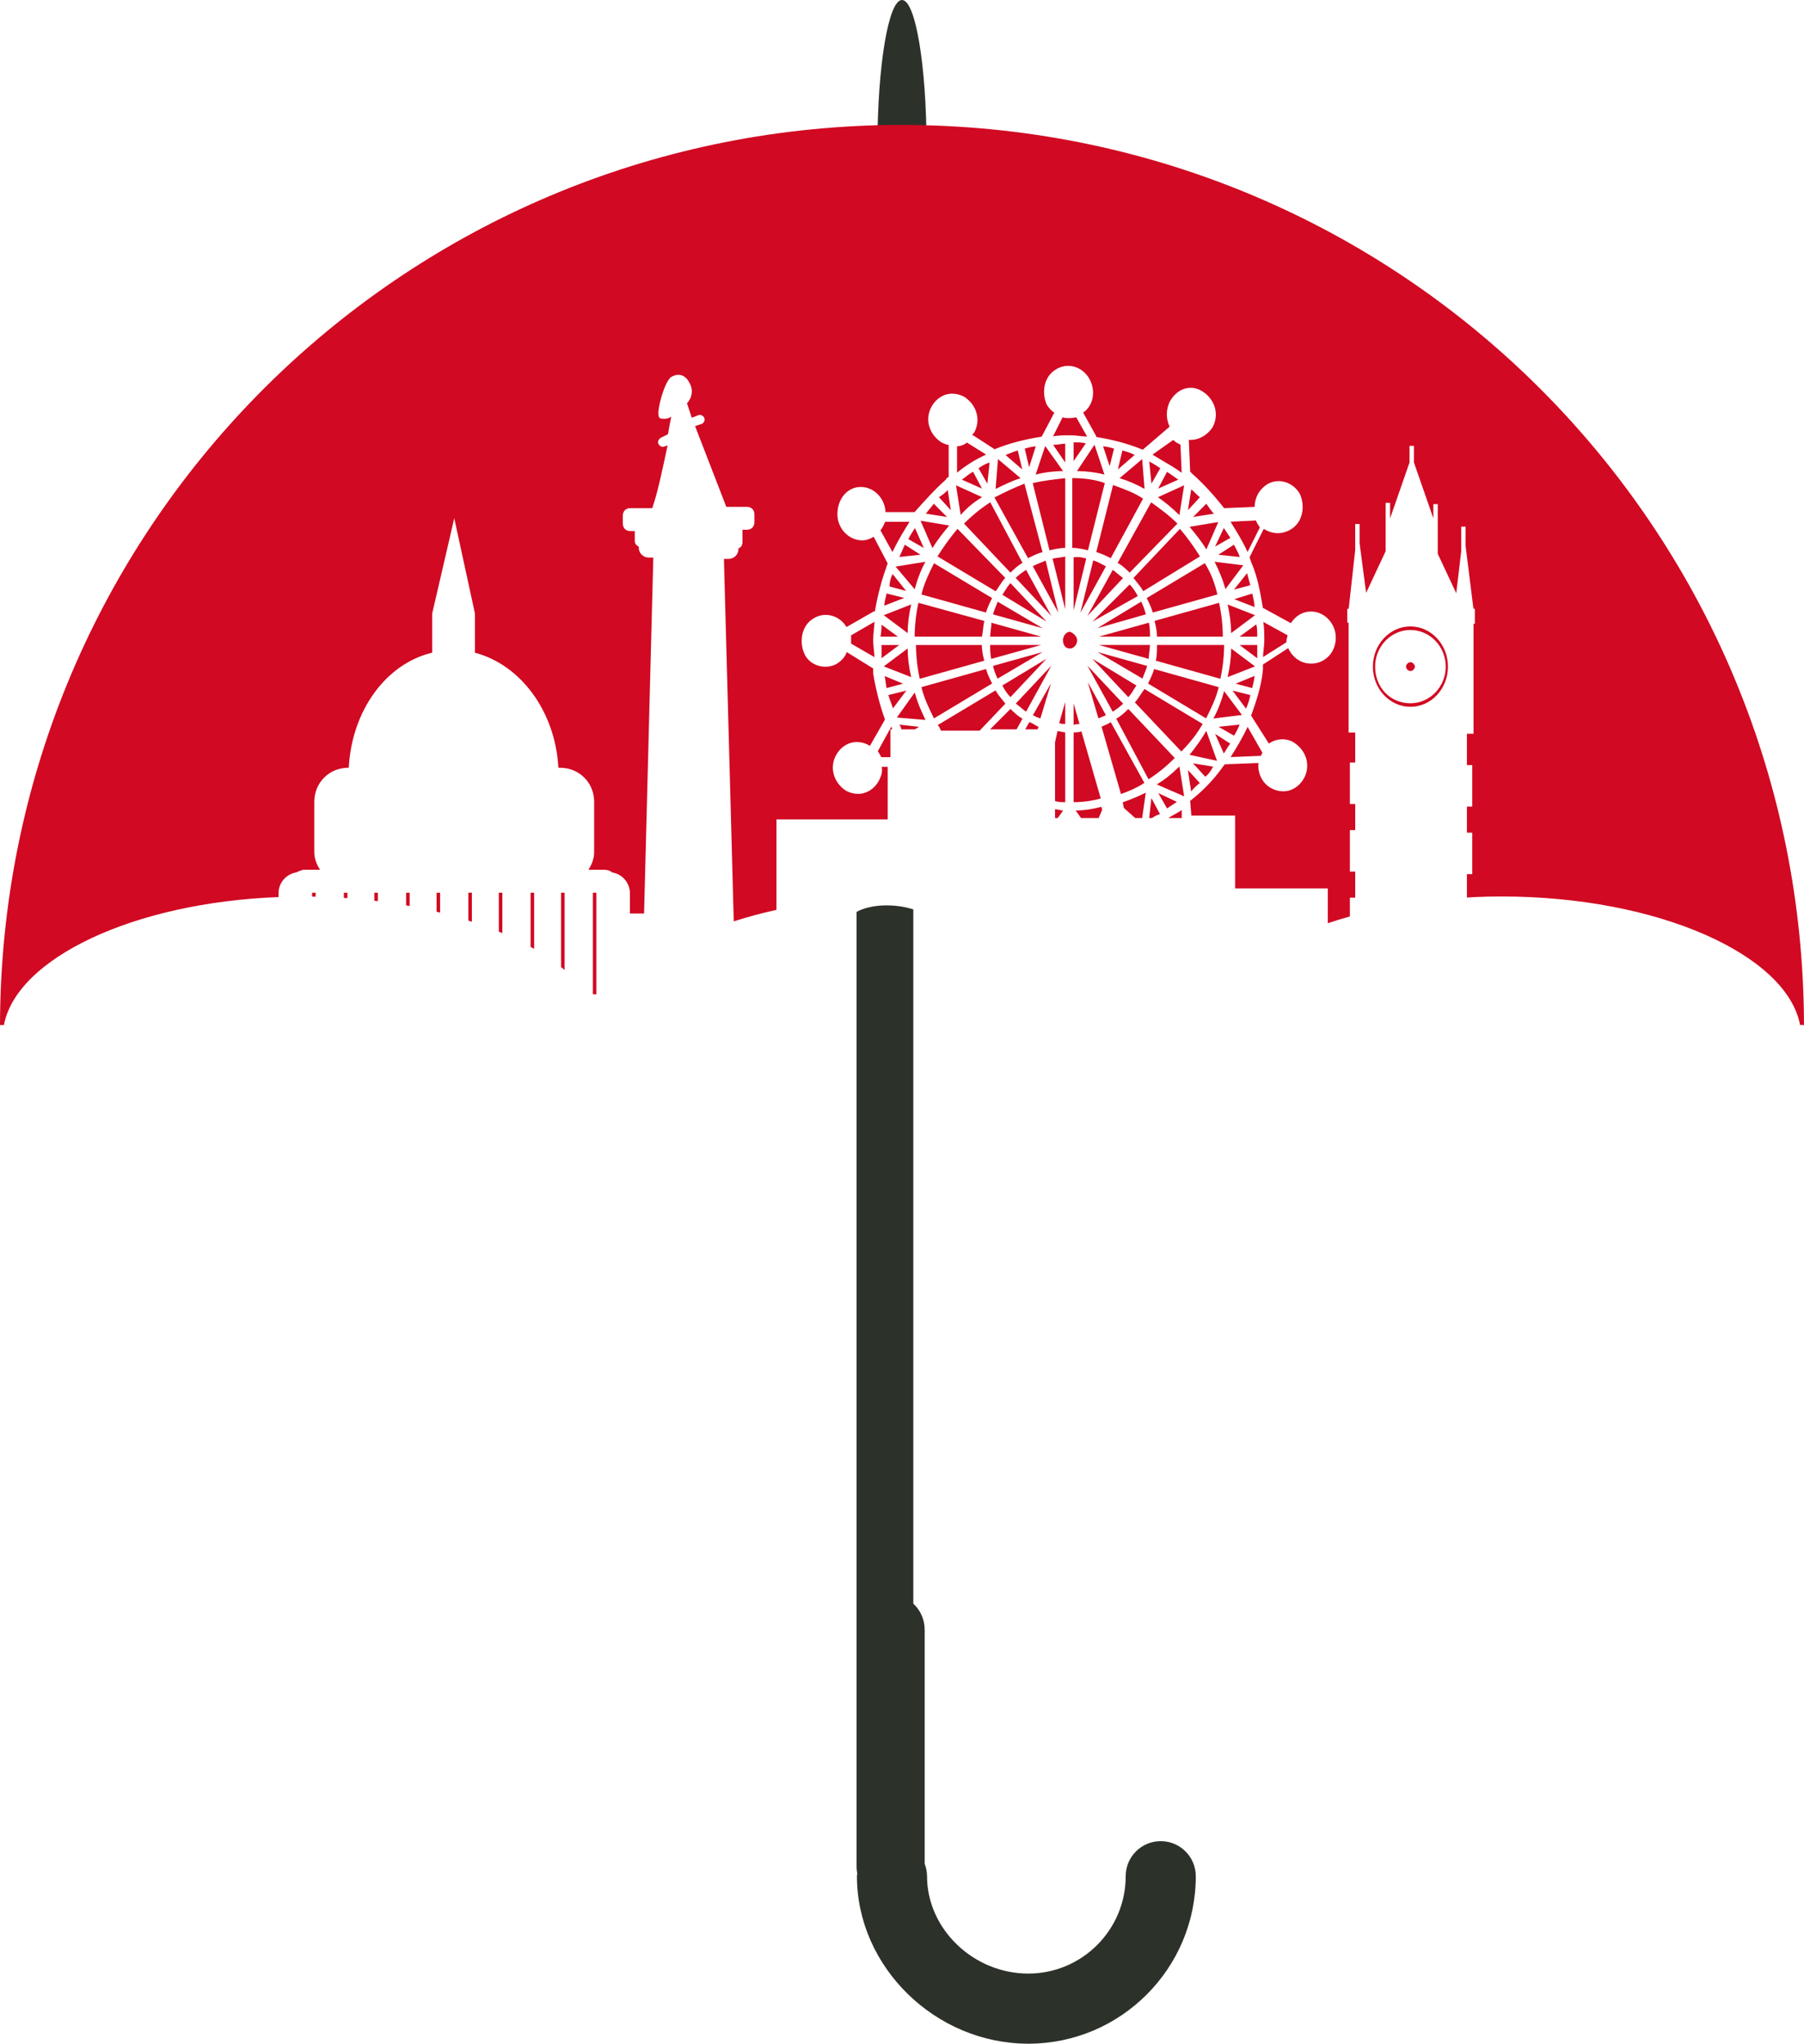<svg version="1.1" id="图层_1" x="0px" y="0px" width="158.921px" height="180px" viewBox="0 0 158.921 180" enable-background="new 0 0 158.921 180" xml:space="preserve" xmlns="http://www.w3.org/2000/svg" xmlns:xlink="http://www.w3.org/1999/xlink" xmlns:xml="http://www.w3.org/XML/1998/namespace">
  <g>
    <path fill="#2C3229" d="M105.341,165.248c0,8.134-6.617,14.752-14.752,14.752c-8.184,0-15.099-6.756-15.099-14.752
		c0-0.088,0.02-0.17,0.026-0.256c-0.036-0.194-0.058-0.396-0.058-0.602v-20.843V80.314c1.271-0.695,3.381-0.743,5-0.219v61.149
		c0.616,0.565,1.001,1.383,1.001,2.303v20.613c0.129,0.339,0.207,0.703,0.207,1.087c0,4.648,4.086,8.576,8.922,8.576
		c4.73,0,8.578-3.848,8.578-8.576c0-1.705,1.381-3.088,3.086-3.088C103.96,162.16,105.341,163.543,105.341,165.248z M79.459,0
		c-1.195,0-2.164,5.812-2.164,12.979h4.329C81.624,5.812,80.655,0,79.459,0z" class="color c1"/>
    <path fill="#D10922" d="M101.825,58.192c0.096-0.435,0.102-0.951,0.102-1.386h5.912c-0.006,0.99-0.117,1.99-0.332,2.978
		L101.825,58.192z M101.71,54.685c0.104,0.422,0.207,0.859,0.217,1.386h5.795c-0.006-0.988-0.115-1.989-0.33-2.978L101.71,54.685z
		 M107.358,60.519l-5.688-1.593c-0.119,0.427-0.328,0.857-0.537,1.274l5.117,3.071C106.688,62.393,107.13,61.498,107.358,60.519z
		 M100.819,60.683c-0.113,0.155-0.215,0.312-0.314,0.462c-0.17,0.261-0.332,0.508-0.531,0.72l4.094,4.322
		c0.803-0.81,1.4-1.585,1.879-2.428L100.819,60.683z M99.851,50.902c0.094,0.125,0.189,0.24,0.281,0.354
		c0.217,0.266,0.422,0.519,0.58,0.814l4.998-3.065c-0.578-0.919-1.141-1.693-1.764-2.426L99.851,50.902z M98.456,49.581
		c0.418,0.225,0.746,0.543,1.059,0.855l4.209-4.322c-0.771-0.761-1.555-1.328-2.314-1.871L98.456,49.581z M101.017,52.677
		c0.209,0.417,0.42,0.847,0.537,1.273l5.688-1.592c-0.238-1.044-0.59-1.923-1.102-2.756L101.017,52.677z M100.813,68.955
		l-2.959-5.349c-0.225,0.141-0.449,0.237-0.633,0.317c-0.064,0.028-0.125,0.055-0.18,0.081l1.709,5.927
		C99.312,69.74,100.097,69.423,100.813,68.955z M100.011,72.053h0.605l0.32-2.237c-0.686,0.335-1.414,0.64-2.031,0.849l0.098,0.493
		L100.011,72.053z M96.782,72.053l0.318-0.742l-0.084-0.253c-0.748,0.208-1.504,0.319-2.252,0.332l0.475,0.663H96.782z
		 M103.897,67.507c-0.697,0.685-1.322,1.18-1.994,1.581l2.414,1.049L103.897,67.507z M97.099,63.132
		c0.111-0.044,0.229-0.091,0.326-0.137l-1.6-2.919l0.939,3.195C96.868,63.225,96.985,63.178,97.099,63.132z M103.491,66.763
		l-4.094-4.322c-0.314,0.314-0.643,0.631-1.061,0.855l2.842,5.341C101.956,68.143,102.733,67.513,103.491,66.763z M102.192,71.713
		l-0.762-1.427l-0.195,1.767h0.24C101.757,71.867,101.978,71.746,102.192,71.713z M90.315,64.237h1.094l0.076-0.228
		c-0.15-0.059-0.281-0.138-0.408-0.214c-0.129-0.077-0.252-0.15-0.393-0.205L90.315,64.237z M92.776,39.188l1.063,1.544v-1.656
		c-0.141,0.006-0.297,0.027-0.463,0.051C93.19,39.149,92.983,39.178,92.776,39.188z M92.456,48.47
		c0.553-0.135,1.016-0.207,1.383-0.216v-6.138c-0.973,0.107-1.975,0.221-2.863,0.437L92.456,48.47z M93.839,49.017
		c-0.168,0.044-0.355,0.068-0.551,0.096c-0.184,0.023-0.373,0.049-0.563,0.092l1.113,4.448V49.017z M90.985,49.873l2.25,4.092
		l-1.121-4.59c-0.17,0.079-0.336,0.145-0.496,0.209C91.388,49.674,91.171,49.761,90.985,49.873z M93.839,61.831l-0.531,1.855
		c0.174,0.073,0.35,0.081,0.531,0.082V61.831z M92.591,60.174l-1.6,2.823c0.193,0.097,0.391,0.19,0.658,0.284L92.591,60.174z
		 M89.474,50.898l3.146,3.351l-2.23-4.059C90.083,50.396,89.776,50.607,89.474,50.898z M93.644,56.381
		c0,0.462,0.232,0.738,0.623,0.738c0.293,0,0.623-0.304,0.623-0.738c0-0.313-0.326-0.633-0.637-0.74
		C93.962,55.649,93.644,55.951,93.644,56.381z M94.907,49.059c-0.115,0-0.225,0.011-0.33,0.033v4.663l1.113-4.558
		C95.485,49.133,95.202,49.059,94.907,49.059z M96.306,49.358l-1.127,4.607l2.248-4.086c-0.094-0.048-0.184-0.096-0.27-0.143
		C96.864,49.581,96.608,49.444,96.306,49.358z M94.46,42.107v6.146c0.527,0.009,0.963,0.112,1.383,0.216l1.482-5.925
		C96.528,42.257,95.591,42.114,94.46,42.107z M95.794,54.249l3.139-3.339c-0.154-0.109-0.309-0.238-0.457-0.362
		s-0.301-0.25-0.449-0.356L95.794,54.249z M92.942,72.053h0.234l0.477-0.667c-0.121-0.012-0.23-0.033-0.336-0.055
		c-0.123-0.024-0.24-0.048-0.375-0.055V72.053z M93.839,64.505c-0.107-0.01-0.229-0.034-0.346-0.057
		c-0.115-0.023-0.234-0.047-0.332-0.055L92.94,65.38l0.002,5.177c0.297,0.089,0.59,0.096,0.896,0.097V64.505z M103.677,70.625
		l-1.639-0.77l0.771,1.349L103.677,70.625z M49.426,78.624v6.553c0.026,0.021,0.058,0.041,0.084,0.063
		c0.078,0.063,0.151,0.129,0.228,0.193v-6.809H49.426z M78.359,51.654l1.465,0.392l-1.186-1.482
		C78.467,50.863,78.367,51.245,78.359,51.654z M43.942,78.624v3.434c0.026,0.011,0.057,0.021,0.084,0.031
		c0.077,0.033,0.151,0.065,0.228,0.099v-3.563H43.942z M46.742,78.624v4.775c0.027,0.015,0.057,0.029,0.084,0.044
		c0.077,0.044,0.152,0.088,0.229,0.131v-4.95H46.742z M98.026,62.687c0.303-0.204,0.613-0.416,0.916-0.709l-3.148-3.349
		L98.026,62.687z M111.263,57.872l2.061-1.3v-0.076c0-0.147,0.041-0.291,0.076-0.407c0.014-0.049,0.027-0.096,0.035-0.132
		l-2.146-1.182c0.088,0.538,0.088,1.08,0.088,1.605c0,0.295-0.029,0.564-0.059,0.824C111.294,57.418,111.271,57.639,111.263,57.872z
		 M77.035,54.766l-2.059,1.192v0.729l2.059,1.191c-0.008-0.235-0.031-0.458-0.055-0.673c-0.029-0.26-0.059-0.529-0.059-0.824
		c0-0.297,0.029-0.595,0.059-0.884C77.004,55.257,77.029,55.01,77.035,54.766z M52.538,78.624h-0.313v8.946h0.313V78.624z
		 M30.292,78.624v0.46c0.027,0.002,0.056,0.002,0.084,0.004c0.076,0.005,0.152,0.012,0.229,0.018v-0.481H30.292z M27.492,78.624
		v0.344c0.027,0.001,0.056,0.001,0.084,0.001c0.076,0.001,0.152,0.003,0.229,0.005v-0.35H27.492z M89.483,61.968
		c0.154,0.109,0.309,0.238,0.459,0.363c0.146,0.122,0.299,0.248,0.447,0.354l2.23-4.056L89.483,61.968z M32.976,78.624v0.71
		c0.027,0.003,0.056,0.005,0.083,0.008c0.076,0.009,0.152,0.019,0.229,0.027v-0.745H32.976z M41.259,78.624v2.46
		c0.026,0.008,0.056,0.015,0.083,0.023c0.077,0.025,0.153,0.05,0.229,0.075v-2.559H41.259z M38.459,78.624v1.68
		c0.026,0.006,0.056,0.011,0.083,0.018c0.076,0.02,0.152,0.038,0.229,0.058v-1.755H38.459z M35.775,78.624v1.122
		c0.027,0.005,0.057,0.008,0.084,0.013c0.076,0.014,0.151,0.028,0.228,0.042v-1.177H35.775z M81.521,49.48l-2.626,0.422l1.683,1.996
		C80.81,51.021,81.132,50.191,81.521,49.48z M100.642,59.766c0.039-0.107,0.086-0.224,0.135-0.346
		c0.098-0.238,0.205-0.505,0.279-0.77l-4.377-1.221L100.642,59.766z M101.21,54.843l-4.396,1.228h4.492
		C101.306,55.665,101.3,55.25,101.21,54.843z M101.247,57.42c0.025-0.2,0.053-0.408,0.057-0.613h-4.49l4.377,1.223
		C101.198,57.824,101.224,57.619,101.247,57.42z M96.237,54.752l3.994-2.253c-0.221-0.428-0.434-0.733-0.715-1.025L96.237,54.752z
		 M99.399,61.402c0.221-0.237,0.396-0.526,0.555-0.784c0.053-0.084,0.104-0.168,0.152-0.247l-3.881-2.35L99.399,61.402z
		 M96.667,55.33l4.273-1.221c-0.1-0.384-0.203-0.704-0.406-1.121L96.667,55.33z M94.577,63.847c0.176-0.064,0.35-0.076,0.52-0.077
		l-0.52-1.821V63.847z M108.702,47.975l-1.377,0.885l1.887,0.198c-0.086-0.288-0.219-0.535-0.369-0.816
		C108.798,48.155,108.751,48.066,108.702,47.975z M79.463,48.534c-0.072,0.165-0.145,0.335-0.234,0.521l1.86-0.196l-1.376-0.885
		C79.615,48.175,79.537,48.357,79.463,48.534z M94.577,70.652c0.848-0.006,1.613-0.109,2.393-0.325l-1.703-5.908
		c-0.215,0.079-0.482,0.088-0.689,0.089V70.652z M106.892,63.284l2.516-0.313l-1.572-2.1
		C107.603,61.749,107.278,62.576,106.892,63.284z M107.95,51.889l1.574-2.099l-2.525-0.315
		C107.354,50.191,107.706,50.979,107.95,51.889z M109.202,63.819l-1.855,0.195l1.361,0.779
		C108.899,64.497,109.087,64.126,109.202,63.819z M110.155,61.22l-1.58-0.396l1.193,1.592
		C109.952,62.017,110.058,61.613,110.155,61.22z M95.091,38.395c0.217,0.024,0.438,0.048,0.676,0.056l-0.957-1.697
		c-0.43,0.099-0.865,0.101-1.205,0.003l-0.834,1.67c0.521-0.089,0.957-0.089,1.496-0.089C94.562,38.337,94.831,38.366,95.091,38.395
		z M87.915,40.436l-0.211,2.63c0.641-0.318,1.463-0.721,2.203-0.952L87.915,40.436z M89.017,50.436
		c0.314-0.313,0.643-0.63,1.061-0.855l-2.84-5.341c-0.779,0.496-1.559,1.126-2.314,1.876L89.017,50.436z M104.099,41.639
		l-0.107-2.461c-0.045-0.017-0.074-0.047-0.096-0.068c-0.027-0.027-0.037-0.036-0.063-0.036l-0.035-0.008
		c-0.213-0.107-0.334-0.214-0.441-0.318l-1.834,1.296c0.279,0.172,0.561,0.336,0.834,0.496
		C102.927,40.871,103.517,41.215,104.099,41.639z M89.659,39.675c-0.262,0.072-0.525,0.181-0.762,0.276
		c-0.109,0.044-0.215,0.087-0.314,0.124l1.471,1.273L89.659,39.675z M91.243,39.311c-0.264,0.017-0.613,0.09-0.969,0.203
		l0.385,1.642L91.243,39.311z M86.981,42.601l0.195-1.866c-0.377,0.113-0.682,0.309-0.975,0.504L86.981,42.601z M86.515,43.788
		l-2.299-1.045l0.416,2.61C85.165,44.741,85.798,44.215,86.515,43.788z M85.015,42.037c-0.096,0.074-0.186,0.145-0.275,0.211
		l1.77,0.787l-0.791-1.484C85.454,41.69,85.231,41.866,85.015,42.037z M85.175,38.977c-0.219,0.196-0.527,0.313-0.865,0.328v2.326
		c0.754-0.627,1.615-1.162,2.561-1.596L85.175,38.977z M100.827,43.058l-0.209-2.622l-1.992,1.678
		C99.356,42.333,100.095,42.65,100.827,43.058z M98.874,39.674l-0.395,1.675l1.48-1.284C99.56,39.873,99.247,39.77,98.874,39.674z
		 M96.575,48.625c0.43,0.118,0.859,0.328,1.275,0.536l2.848-5.241c-0.699-0.483-1.555-0.801-2.383-1.107l-0.262-0.097L96.575,48.625
		z M102.214,41.238c-0.293-0.194-0.596-0.396-0.975-0.592l0.195,1.952L102.214,41.238z M94.577,38.958v1.656l1.078-1.568
		C95.274,38.963,94.97,38.958,94.577,38.958z M93.649,41.487l-1.574-2.205l-0.84,2.518C91.968,41.605,92.798,41.499,93.649,41.487z
		 M98.14,39.514c-0.354-0.113-0.703-0.187-0.965-0.203l0.58,1.744L98.14,39.514z M97.296,41.8l-0.869-2.61h-0.02l-1.531,2.298
		C95.731,41.498,96.562,41.605,97.296,41.8z M91.839,48.625L90.247,42.6c-0.881,0.336-1.775,0.78-2.641,1.213l2.957,5.349
		C90.981,48.953,91.409,48.743,91.839,48.625z M79.955,57.117l-2.1,1.575l2.416,0.945C80.072,58.801,79.967,57.954,79.955,57.117z
		 M77.658,55.016c-0.002,0.303-0.014,0.676-0.096,1.055h1.533L77.658,55.016z M77.658,56.807v1.169l1.559-1.169H77.658z
		 M87.712,52.077c0.113-0.154,0.215-0.31,0.314-0.46c0.17-0.261,0.332-0.508,0.531-0.72l-4.205-4.319
		c-0.623,0.732-1.186,1.507-1.764,2.426L87.712,52.077z M78.105,60.602l1.453-0.388l-1.627-0.669
		c0.035,0.153,0.059,0.322,0.082,0.497C78.037,60.224,78.063,60.412,78.105,60.602z M82.431,11.061
		C81.444,11.024,80.455,11,79.459,11c-1.354,0-2.697,0.034-4.033,0.102C33.475,13.188,0.095,47.64,0,90.282h0.344
		c1.108-5.857,11.358-10.781,24.194-11.273v-0.345c0-0.909,0.674-1.69,1.57-1.825c0.233-0.116,0.476-0.236,0.723-0.236h1.367
		c-0.33-0.484-0.511-1.032-0.511-1.555v-4.435c0-1.679,1.315-2.993,2.994-2.993h0.043c0.261-5.018,3.271-9.169,7.347-10.134v-3.439
		l1.946-8.402l1.822,8.386l0.002,3.457c4.081,1.08,7.091,5.231,7.347,10.133h0.16c1.679,0,2.993,1.314,2.993,2.993v4.435
		c0,0.522-0.18,1.07-0.51,1.555h1.366c0.418,0,0.644,0.154,0.735,0.239c0.891,0.139,1.559,0.917,1.559,1.822v1.79h1.248
		l0.813-31.348h-0.388c-0.51,0-0.895-0.384-0.895-0.892v-0.072c-0.211-0.112-0.35-0.248-0.35-0.513v-0.856h-0.389
		c-0.396,0-0.661-0.265-0.661-0.66v-0.699c0-0.396,0.266-0.661,0.661-0.661h1.929c0.452-1.268,0.908-3.42,1.351-5.523l-0.222,0.073
		c-0.066,0.035-0.135,0.053-0.202,0.053c-0.156,0-0.257-0.1-0.344-0.188l-0.015-0.02c-0.142-0.284,0.016-0.441,0.131-0.556
		l0.021-0.016l0.665-0.332c0.097-0.578,0.195-1.087,0.287-1.545c-0.144,0.108-0.35,0.188-0.621,0.188
		c-0.1,0-0.204-0.011-0.312-0.032c-0.092-0.023-0.151-0.101-0.18-0.231c-0.141-0.646,0.53-2.964,1.079-3.404
		c0.232-0.141,0.453-0.208,0.666-0.208c0.281,0,0.679,0.121,0.969,0.7c0.348,0.58,0.262,1.301-0.215,1.805l0.427,1.277l0.507-0.202
		c0.069-0.035,0.14-0.055,0.207-0.055c0.155,0,0.255,0.101,0.343,0.188l0.015,0.021c0.142,0.283-0.016,0.441-0.131,0.556
		l-0.03,0.019l-0.623,0.208l2.751,7.109h1.814c0.395,0,0.66,0.265,0.66,0.66v0.699c0,0.396-0.266,0.66-0.66,0.66h-0.39v1.091
		c0,0.243-0.12,0.49-0.351,0.537v0.046c0,0.51-0.384,0.894-0.894,0.894h-0.388l0.866,31.925c0.035-0.012,0.068-0.023,0.104-0.035
		c1.157-0.371,2.381-0.698,3.657-0.981V72.17h9.801v-4.63h-0.527c0.084,0.436-0.029,0.779-0.26,1.241
		c-0.398,0.715-1.082,1.141-1.83,1.141c-0.367,0-0.73-0.098-1.078-0.29c-1.096-0.732-1.449-2.051-0.846-3.14
		c0.395-0.712,1.078-1.137,1.828-1.137c0.367,0,0.73,0.097,1.076,0.291l0.018,0.013l0.045,0.045l1.332-2.331
		c-0.447-1.24-0.799-2.606-1.041-4.063v-0.437l-2.328-1.44c-0.154,0.472-0.525,0.799-0.82,0.995
		c-0.307,0.193-0.672,0.293-1.055,0.293c-0.82,0-1.549-0.447-1.857-1.143c-0.467-1.048-0.275-2.507,0.85-3.132
		c0.303-0.19,0.658-0.291,1.025-0.291c0.744,0,1.443,0.407,1.84,1.07l2.434-1.393l0.055,0.054c0.242-1.411,0.586-2.735,1.023-3.938
		c0.004-0.07,0.037-0.137,0.066-0.194c0.021-0.045,0.043-0.087,0.049-0.124l-1.234-2.355c-0.338,0.21-0.682,0.316-1.021,0.316
		c-1.18,0-2.176-1.051-2.176-2.294c0-1.374,0.885-2.41,2.061-2.41c1.154,0,2.135,1.007,2.176,2.216h2.56
		c0.877-0.985,1.779-1.99,2.775-2.877c0.014-0.088,0.08-0.13,0.139-0.166c0.029-0.018,0.061-0.037,0.09-0.063v-2.81
		c-0.223-0.021-0.441-0.13-0.654-0.236c-1.104-0.734-1.457-2.053-0.852-3.141c0.396-0.712,1.078-1.138,1.828-1.138
		c0.367,0,0.729,0.098,1.076,0.291c1.098,0.73,1.451,2.05,0.848,3.138l-0.014,0.017c-0.088,0.09-0.109,0.11-0.166,0.166l1.939,1.254
		v0.044c1.266-0.517,2.602-0.875,4.188-1.122l1.115-2.114c-0.223-0.131-0.445-0.363-0.66-0.688
		c-0.475-1.061-0.283-2.519,0.842-3.143c0.303-0.19,0.658-0.292,1.025-0.292c0.77,0,1.49,0.436,1.879,1.138
		c0.598,1.074,0.354,2.366-0.547,2.979l1.16,2.088l-0.051,0.051c1.563,0.25,2.885,0.611,4.141,1.13l2.369-2.03
		c-0.338-0.713-0.328-1.523,0.025-2.231c0.416-0.748,1.098-1.192,1.826-1.192c0.377,0,0.742,0.116,1.086,0.346
		c1.092,0.728,1.445,2.046,0.842,3.136c-0.494,0.739-1.309,1.169-2.088,1.099l0.117,2.79h-0.012l0.219,0.218
		c0.941,0.837,1.877,1.851,2.783,3.01l2.688-0.111c0.02-0.833,0.393-1.515,1.082-1.974c0.309-0.193,0.664-0.295,1.031-0.295
		c0.77,0,1.49,0.437,1.879,1.137c0.469,1.056,0.279,2.514-0.846,3.14c-0.754,0.432-1.58,0.404-2.342-0.072l-1.236,2.472
		c0.004,0.112,0.039,0.194,0.068,0.267c0.023,0.056,0.045,0.109,0.049,0.166c0.578,1.276,0.814,2.686,1.043,4.051l2.469,1.348
		c0.422-0.662,1.049-1.025,1.777-1.025c1.18,0,2.178,1.051,2.178,2.295c0,1.307-0.936,2.293-2.178,2.293
		c-0.869,0-1.617-0.508-2.016-1.363l-2.223,1.445v0.425c-0.119,1.433-0.6,2.852-1.043,4.074l1.568,2.464
		c0.334-0.242,0.762-0.38,1.191-0.38c0.381,0,0.744,0.107,1.049,0.311c1.092,0.728,1.445,2.046,0.84,3.136
		c-0.395,0.711-1.078,1.136-1.826,1.136c-0.369,0-0.73-0.097-1.078-0.29c-0.869-0.497-1.176-1.447-1.1-2.203l-2.943,0.112
		c-0.027,0-0.035,0.006-0.074,0.07c-0.025,0.041-0.057,0.09-0.107,0.141c-0.955,1.367-2.094,2.391-2.891,3.014l0.107,1.289h3.855
		v6.416h8.166v3.071c0.029-0.01,0.057-0.021,0.084-0.03c0.602-0.202,1.227-0.39,1.861-0.568v-1.655h0.469v-2.297h-0.469v-3.653
		h0.469v-2.297h-0.469v-3.653h0.469v-2.646h-0.584v-9.684h-0.117V53.62h0.125l0.576-5.182v-2.286h0.387v1.711l0.574,4.356
		l1.721-3.674v-4.26h0.389v1.371l1.713-4.924v-1.465h0.387v1.465l1.713,4.924v-1.255h0.387v4.377l1.629,3.473l0.436-3.697v-2.168
		h0.387v1.71l0.691,5.523h0.125v1.32h-0.117v9.684h-0.582v2.762h0.467v3.655h-0.467v2.296h0.467v3.653h-0.467v2.066
		c0.186-0.011,0.363-0.031,0.551-0.04c0.822-0.038,1.654-0.057,2.496-0.057c13.809,0,25.135,5.146,26.303,11.322h0.344
		C158.825,47.279,124.88,12.613,82.431,11.061z M120.942,58.714c0-1.952,1.484-3.541,3.307-3.541c1.824,0,3.307,1.589,3.307,3.541
		c0,1.951-1.482,3.539-3.307,3.539C122.427,62.253,120.942,60.665,120.942,58.714z M121.14,58.714c0,1.84,1.336,3.227,3.109,3.227
		c1.715,0,3.111-1.447,3.111-3.227s-1.396-3.228-3.111-3.228S121.14,56.935,121.14,58.714z M124.249,59.104
		c0.189,0,0.391-0.2,0.391-0.39s-0.201-0.391-0.391-0.391s-0.389,0.201-0.389,0.391S124.06,59.104,124.249,59.104z M78.438,64.237
		h0.17c-0.02-0.043-0.035-0.089-0.049-0.133c-0.012-0.038-0.025-0.074-0.039-0.106l-1.193,2.171
		c0.105,0.126,0.205,0.322,0.303,0.519h0.809V64.237z M80.271,53.239l-2.416,0.944l2.1,1.576
		C79.967,54.922,80.072,54.076,80.271,53.239z M83.62,46.284l-2.527-0.422l1.051,2.414C82.575,47.549,83.103,46.905,83.62,46.284z
		 M83.485,43.156c-0.215,0.26-0.492,0.453-0.77,0.638l1.051,1.144L83.485,43.156z M82.261,44.366
		c-0.109,0.152-0.236,0.306-0.361,0.455c-0.113,0.137-0.232,0.278-0.334,0.418l1.861,0.294L82.261,44.366z M81.384,48.263
		l-0.781-1.756c-0.194,0.289-0.39,0.595-0.585,0.977L81.384,48.263z M78.104,52.273c-0.094,0.382-0.188,0.768-0.207,1.075
		l1.764-0.687L78.104,52.273z M80.125,45.957H77.98c-0.021,0.042-0.041,0.088-0.063,0.135c-0.086,0.194-0.193,0.433-0.357,0.616
		l1.064,1.917C79.063,47.671,79.6,46.799,80.125,45.957z M108.409,66.681l2.654-0.11c0.016,0,0.041,0,0.043-0.042
		c0-0.089,0.049-0.138,0.08-0.169c0.02-0.021,0.029-0.031,0.033-0.045l-1.313-2.299C109.47,64.972,108.935,65.841,108.409,66.681z
		 M81.536,63.408c-0.355-0.719-0.709-1.507-0.953-2.415l-1.577,2.205L81.536,63.408z M86.606,55.381
		c0.025-0.235,0.053-0.476,0.102-0.695l-5.801-1.594c-0.215,0.989-0.326,1.99-0.332,2.979h5.93
		C86.554,55.855,86.579,55.614,86.606,55.381z M81.175,52.358l5.688,1.592c0.117-0.429,0.328-0.858,0.537-1.273l-5.119-3.07
		C81.847,50.475,81.405,51.372,81.175,52.358z M78.471,61.837c0.068,0.181,0.139,0.368,0.193,0.555l1.176-1.567l-1.58,0.395
		C78.316,61.424,78.395,61.633,78.471,61.837z M80.964,64.014l-1.728-0.191c0.006,0.013,0.014,0.024,0.02,0.035
		c0.07,0.122,0.133,0.229,0.148,0.38h1.19L80.964,64.014z M104.931,69.714c0.213-0.279,0.488-0.547,0.768-0.746l-1.051-1.149
		L104.931,69.714z M87.284,55.456c-0.025,0.201-0.051,0.409-0.057,0.614h4.492l-4.379-1.223
		C87.335,55.054,87.31,55.257,87.284,55.456z M104.104,71.348c-0.205,0.141-0.428,0.264-0.645,0.385
		c-0.184,0.101-0.371,0.206-0.547,0.32h1.191V71.348z M87.753,53.344c-0.096,0.236-0.203,0.502-0.275,0.766l4.375,1.221
		l-3.961-2.336C87.851,53.103,87.804,53.22,87.753,53.344z M87.321,58.034l4.398-1.228h-4.494
		C87.228,57.212,87.231,57.627,87.321,58.034z M87.882,59.772l3.971-2.343l-4.377,1.221C87.573,59.033,87.679,59.354,87.882,59.772z
		 M92.19,58.022L88.3,60.375c0.219,0.428,0.432,0.733,0.715,1.027L92.19,58.022z M80.692,56.807c0.006,0.99,0.117,1.99,0.332,2.978
		l5.682-1.592c-0.105-0.42-0.207-0.856-0.217-1.386H80.692z M86.3,64.354l2.266-2.38c-0.096-0.123-0.189-0.239-0.279-0.352
		c-0.219-0.267-0.424-0.521-0.584-0.817l-5.096,3.057c0.092,0.101,0.188,0.228,0.281,0.492H86.3z M106.177,68.412
		c0.256-0.186,0.461-0.452,0.689-0.89l-1.775-0.296L106.177,68.412z M88.46,52.143c-0.051,0.085-0.102,0.168-0.152,0.246l3.883,2.35
		l-3.176-3.38C88.794,51.596,88.618,51.886,88.46,52.143z M90.077,63.296c-0.418-0.226-0.746-0.543-1.061-0.856l-1.797,1.798h2.334
		L90.077,63.296z M110.987,46.448c-0.004-0.016-0.014-0.026-0.033-0.048c-0.029-0.027-0.07-0.067-0.08-0.138
		c-0.102-0.11-0.193-0.287-0.225-0.419l-2.248,0.107c0.525,0.841,1.063,1.71,1.502,2.667L110.987,46.448z M106.272,48.394
		l1.051-2.414l-2.529,0.421C105.313,47.024,105.839,47.667,106.272,48.394z M108.39,47.372l-0.578-0.868l-0.771,1.638L108.39,47.372
		z M102.022,43.035l1.775-0.789c-0.385-0.284-0.691-0.49-0.988-0.688L102.022,43.035z M108.706,51.929l1.443-0.386
		c-0.096-0.303-0.191-0.682-0.287-1.06L108.706,51.929z M103.897,45.37l0.42-2.627l-2.311,1.05
		C102.634,44.223,103.269,44.751,103.897,45.37z M110.521,53.467c-0.016-0.395-0.111-0.797-0.209-1.188l-1.58,0.493L110.521,53.467z
		 M105.296,43.428c-0.117-0.118-0.23-0.231-0.357-0.328l-0.289,1.838l1.051-1.146C105.55,43.682,105.421,43.553,105.296,43.428z
		 M106.94,45.244c-0.275-0.294-0.477-0.59-0.67-0.877l-1.166,1.166L106.94,45.244z M110.755,57.976v-1.169h-1.557L110.755,57.976z
		 M87.399,60.2c-0.209-0.416-0.42-0.845-0.537-1.274l-5.688,1.593c0.229,0.983,0.672,1.883,1.105,2.753L87.399,60.2z
		 M107.812,66.367c0.053-0.081,0.104-0.168,0.156-0.254c0.135-0.225,0.273-0.455,0.412-0.618l-1.338-0.86L107.812,66.367z
		 M110.31,60.602c0.096-0.383,0.188-0.766,0.209-1.071l-1.662,0.684L110.31,60.602z M104.79,66.481l2.422,0.527l-0.945-2.63
		C105.853,65.083,105.345,65.806,104.79,66.481z M110.755,56.07c0-0.384-0.006-0.772-0.082-1.08l-1.471,1.08H110.755z
		 M108.458,55.76l2.102-1.576l-2.416-0.944C108.341,54.077,108.446,54.924,108.458,55.76z M108.144,59.638l2.416-0.945l-2.102-1.575
		C108.446,57.953,108.341,58.8,108.144,59.638z" class="color c2"/>
  </g>
</svg>